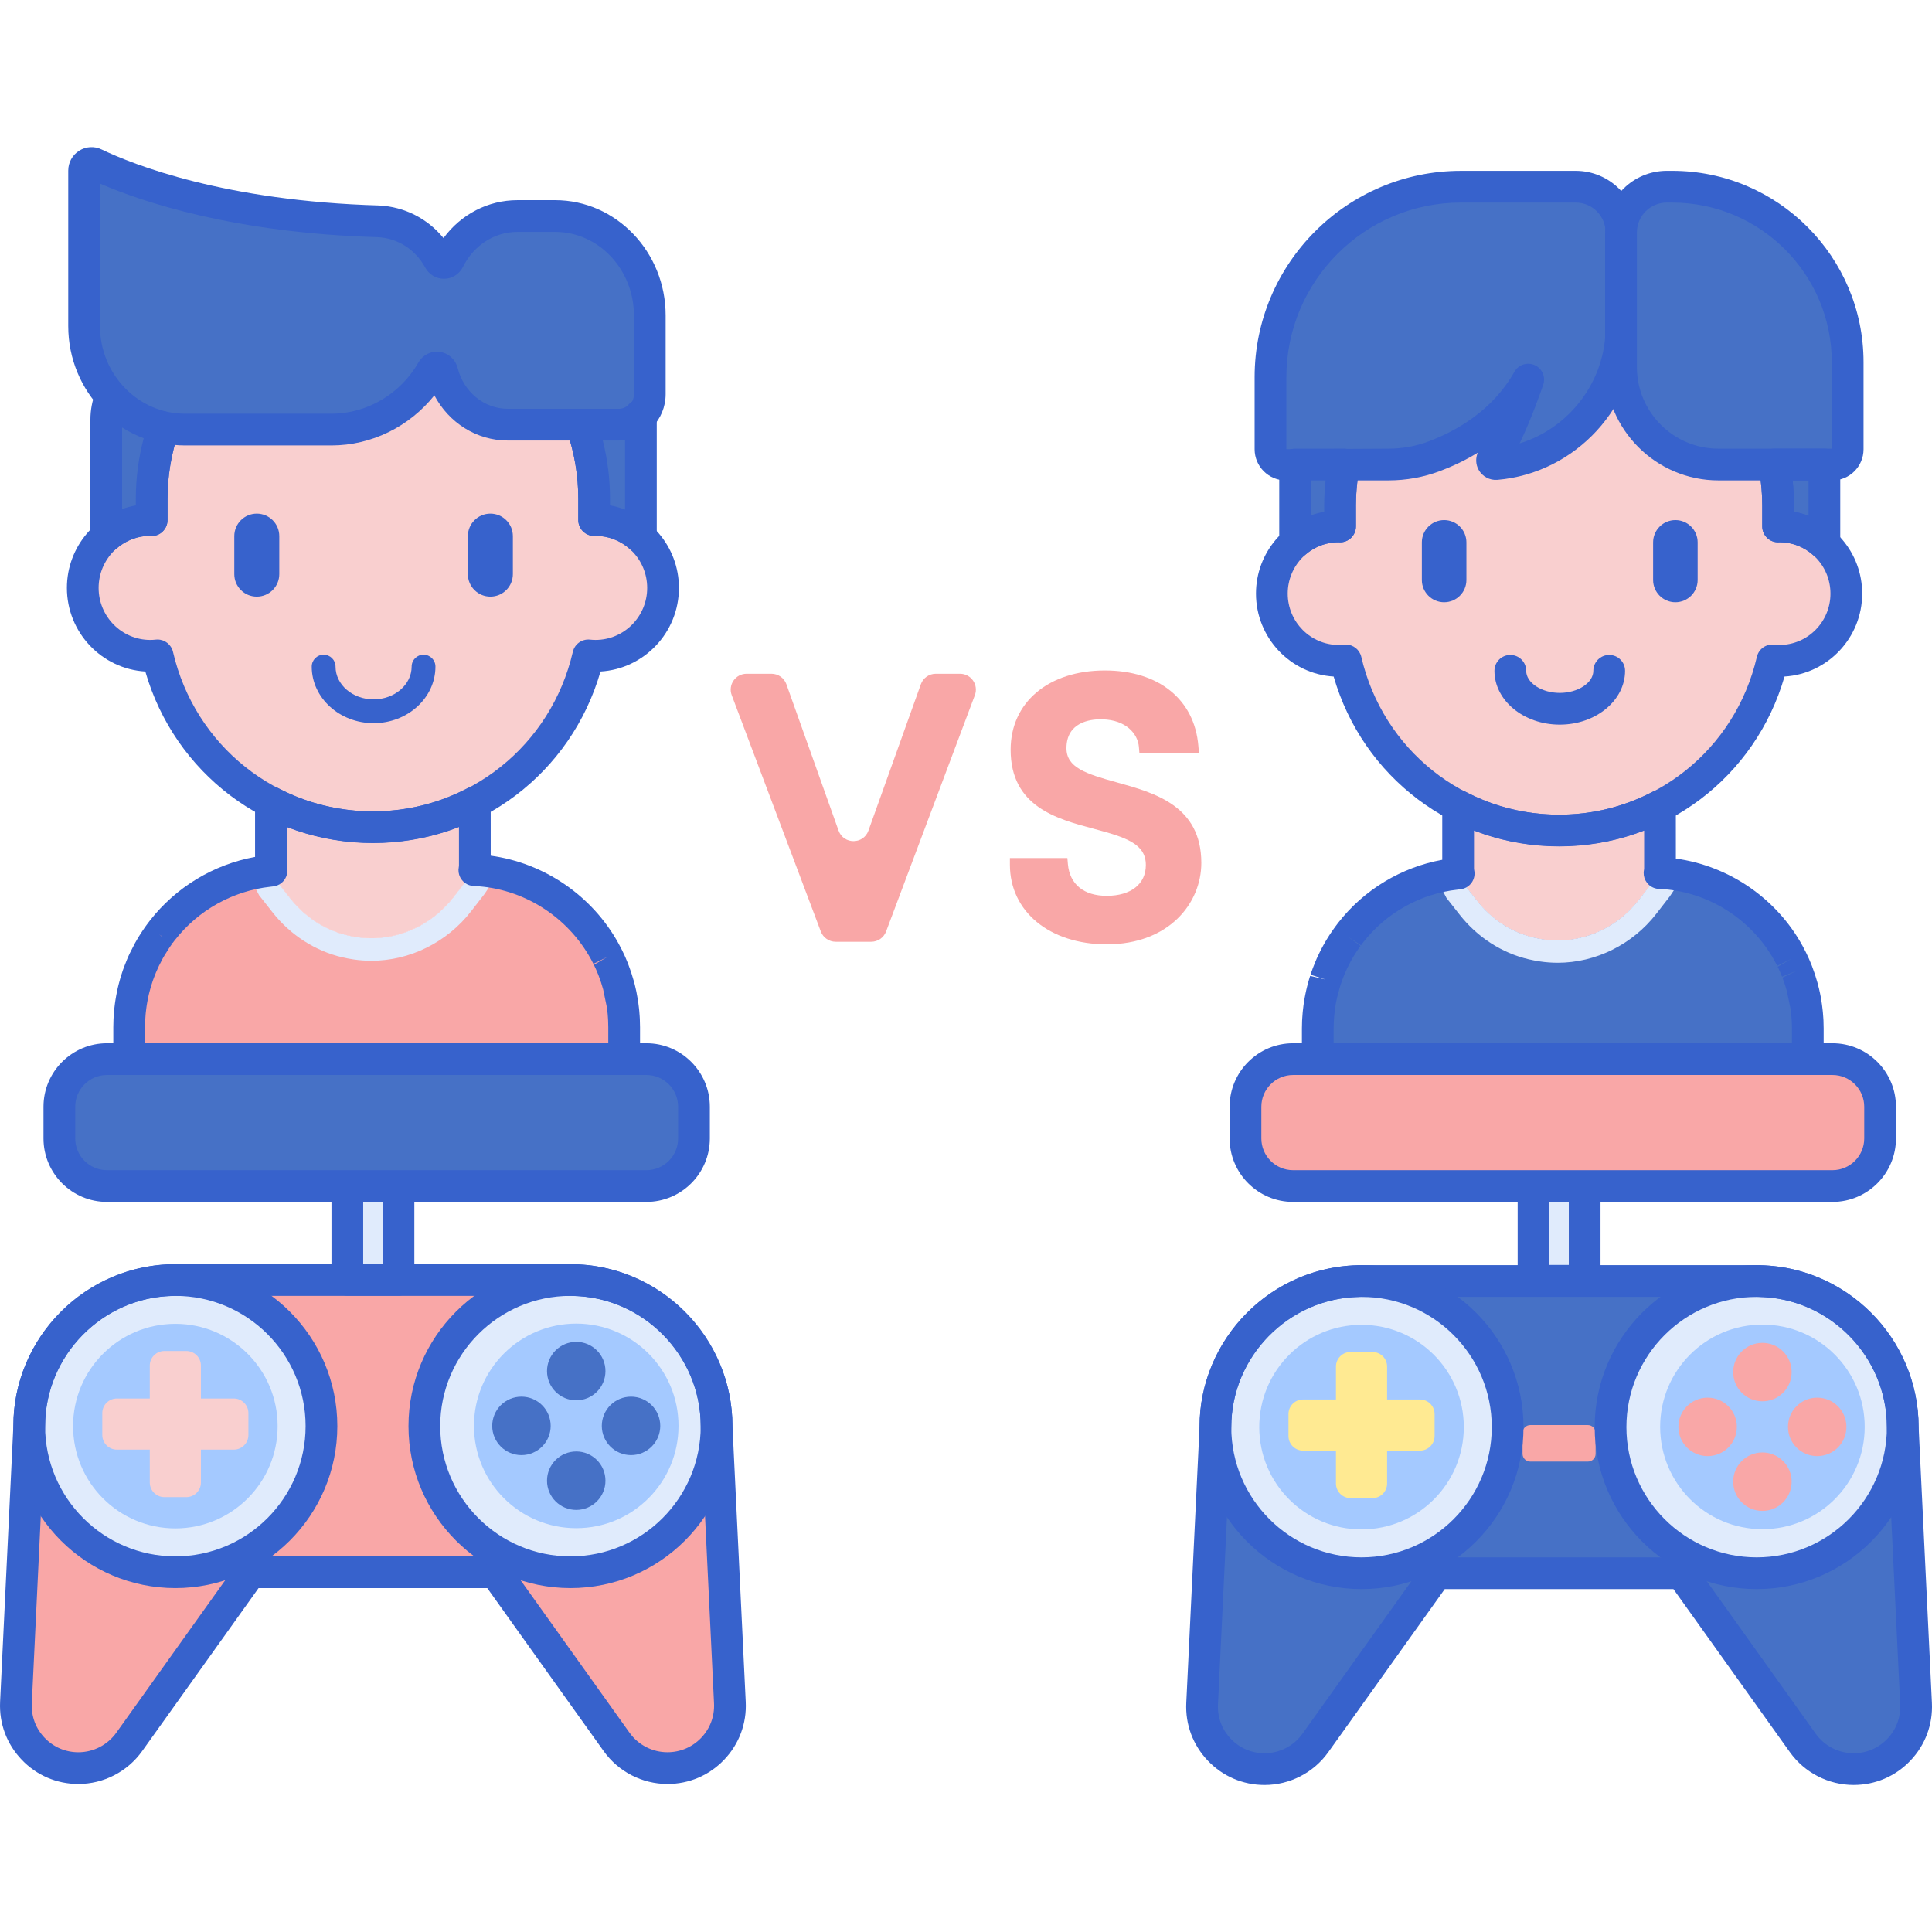 <svg height="487pt" viewBox="0 -37 487.095 487" width="487pt" xmlns="http://www.w3.org/2000/svg"><path d="m447.309 80.074c.633 3.359.992 6.809.992 10.355v5.25c.117-.004.23-.02.348-.02 4.363 0 8.328 1.684 11.32 4.422v-20.008zm0 0" fill="#4671c6"/><path d="m389.062 199.77c-.816-.121-1.602-.273-2.359-.453-5.652-1.324-10.645-4.637-14.246-9.215l-3.617-4.598c-.535-.68-.891-1.48-1.07-2.32-11.051.98-20.773 6.598-27.242 14.906h-.004c-.027.031-.047.062-.074.094-.211.273-.414.555-.621.832-.125.172-.254.344-.375.52-.195.273-.383.551-.57.828-.125.191-.25.379-.371.566-.18.273-.352.555-.523.832-.121.199-.242.402-.359.605-.164.277-.324.559-.484.84-.117.211-.23.426-.344.645-.148.277-.297.559-.438.844-.117.227-.223.461-.332.688-.133.281-.266.555-.391.84-.125.273-.238.551-.352.832-.188.441-.367.891-.535 1.34-.117.309-.234.617-.344.93-.086.246-.16.496-.242.746-.098.301-.195.602-.289.906-.074.25-.145.504-.215.758-.082.305-.168.613-.246.926-.062.254-.121.508-.18.766-.074.316-.145.637-.207.953-.051.254-.102.512-.145.766-.062.328-.117.66-.168.996-.039.246-.078.492-.113.742-.047.355-.09.707-.125 1.062-.027.238-.055.473-.074.707-.035.395-.062.793-.086 1.191-.012.199-.031.398-.039.602-.027.598-.043 1.203-.043 1.812v7.848h123.547v-7.848c0-.617-.016-1.234-.047-1.844-.008-.207-.023-.414-.039-.621-.023-.398-.051-.797-.086-1.195-.023-.25-.055-.496-.078-.742-.043-.352-.082-.699-.133-1.047-.035-.27-.074-.531-.117-.797-.051-.32-.109-.641-.164-.961-.055-.277-.105-.555-.16-.832-.062-.293-.129-.582-.199-.871-.066-.293-.133-.59-.207-.883-.059-.238-.129-.473-.191-.707-.355-1.277-.77-2.531-1.242-3.754-.043-.102-.078-.211-.121-.312-.16-.402-.332-.801-.504-1.199-.051-.113-.098-.227-.148-.336-.18-.406-.367-.805-.562-1.203-.047-.09-.09-.18-.133-.266-.211-.422-.426-.84-.652-1.25-.02-.035-.039-.07-.059-.109-6.398-11.648-18.504-19.68-32.531-20.254l-5.281 6.812c-5.711 7.352-14.891 11.262-24.066 9.883zm0 0" fill="#4671c6"/><path d="m418.406 183.062-5.277 6.812c-5.707 7.363-14.887 11.273-24.066 9.895-.812-.121-1.598-.273-2.355-.453-5.652-1.324-10.645-4.637-14.246-9.215l-3.617-4.598c-.535-.68-.891-1.48-1.07-2.32-1.98.176-3.914.508-5.797.969l2.695 5.176 3.352 4.262c4.445 5.652 10.621 9.637 17.395 11.223.93.219 1.875.398 2.809.539 1.484.223 2.996.336 4.5.336 9.57 0 18.863-4.617 24.859-12.352l3.406-4.395 3.418-5.141zm0 0" fill="#e0ebfc"/><path d="m367.773 183.184c.082.391.207.766.363 1.129.023.047.039.098.066.145.07.148.145.293.227.434.082.137.172.27.266.398.051.07.094.148.148.215l3.617 4.598c3.598 4.578 8.594 7.895 14.246 9.215.758.18 1.543.332 2.355.453 9.18 1.379 18.359-2.531 24.066-9.895l5.27-6.797c.07-.367.117-.734.117-1.113v-15.863c-7.613 3.984-16.262 6.246-25.438 6.246-9.184 0-17.84-2.266-25.453-6.254v15.906c0 .402.055.797.137 1.188.004-.004.004-.004.012-.004zm0 0" fill="#f9cfcf"/><path d="m448.648 95.66c-.117 0-.234.016-.352.016v-5.25c0-30.68-24.723-55.555-55.223-55.555-30.496 0-55.219 24.875-55.219 55.555v5.25c-.121 0-.234-.016-.352-.016-9.305 0-16.848 7.586-16.848 16.945s7.543 16.949 16.848 16.949c.613 0 1.215-.035 1.809-.102 5.695 24.578 27.598 42.895 53.762 42.895 26.168 0 48.066-18.316 53.766-42.895.594.066 1.195.102 1.809.102 9.305 0 16.848-7.59 16.848-16.949s-7.543-16.945-16.848-16.945zm0 0" fill="#f9cfcf"/><g fill="#3762cc"><path d="m364.094 114.789c-3.102 0-5.617-2.512-5.617-5.613v-9.484c0-3.102 2.516-5.617 5.617-5.617s5.617 2.516 5.617 5.617v9.484c0 3.102-2.516 5.613-5.617 5.613zm0 0"/><path d="m422.398 114.789c-3.102 0-5.617-2.512-5.617-5.613v-9.484c0-3.102 2.516-5.617 5.617-5.617 3.102 0 5.613 2.516 5.613 5.617v9.484c0 3.102-2.516 5.613-5.613 5.613zm0 0"/><path d="m393.246 145.648c-9.082 0-16.465-6.086-16.465-13.57 0-2.211 1.789-4 4-4 2.207 0 4 1.789 4 4 0 3.016 3.875 5.57 8.465 5.57s8.465-2.551 8.465-5.57c0-2.211 1.793-4 4-4 2.207 0 4 1.789 4 4 0 7.48-7.387 13.57-16.465 13.57zm0 0"/><path d="m393.078 176.348c-26.582 0-49.508-17.453-56.84-42.828-10.906-.664-19.578-9.789-19.578-20.914 0-10.297 7.434-18.887 17.199-20.625v-1.555c0-32.836 26.562-59.555 59.219-59.555s59.223 26.719 59.223 59.555v1.555c9.762 1.738 17.195 10.328 17.195 20.625 0 11.125-8.672 20.25-19.582 20.914-7.328 25.375-30.254 42.828-56.836 42.828zm-53.762-50.891c1.84 0 3.469 1.27 3.895 3.098 5.434 23.43 25.938 39.793 49.867 39.793s44.434-16.363 49.867-39.793c.457-1.973 2.293-3.289 4.32-3.074.457.047.918.078 1.383.078 7.086 0 12.848-5.809 12.848-12.953 0-7.117-5.723-12.914-12.781-12.949-.152.008-.344.016-.414.02-1.051 0-2.059-.414-2.805-1.148-.766-.754-1.195-1.781-1.195-2.852v-5.25c0-28.426-22.98-51.555-51.223-51.555-28.246 0-51.219 23.125-51.219 51.555v5.25c0 1.07-.434 2.098-1.199 2.852-.762.75-1.828 1.188-2.871 1.148-.074 0-.309-.012-.383-.02-6.984 0-12.746 5.809-12.746 12.949s5.762 12.953 12.848 12.953c.465 0 .93-.031 1.379-.078.145-.02.285-.023.43-.023zm0 0"/><path d="m455.789 234.102h-123.551c-2.207 0-4-1.789-4-4v-7.848c0-.668.02-1.332.047-1.992l.043-.652c.027-.445.055-.891.098-1.336l.059-.578c.062-.582.109-.973.16-1.363.035-.258.078-.539.125-.82.051-.344.117-.707.18-1.074.055-.309.113-.594.172-.879.066-.328.137-.676.219-1.027l.199-.832c.09-.359.18-.691.273-1.027l.242-.859c.078-.262.168-.543.262-.828l3.902.926-3.809-1.219.227-.688c.094-.266.195-.543.297-.816l.074-.199c.191-.504.387-.996.59-1.484l.109-.254c.09-.223.184-.445.281-.668.102-.223.211-.449.316-.672l.48-1c.152-.309.301-.598.457-.887l.414-.773c.164-.297.344-.605.527-.918l.398-.668c.176-.293.375-.602.57-.906l.426-.648c.184-.273.395-.582.613-.887l.375-.523s.129-.172.129-.172c.195-.266.387-.531.594-.793.016-.027.109-.145.129-.168 6.461-8.293 15.898-13.973 26.207-15.844v-13.633c0-1.398.73-2.695 1.93-3.422 1.195-.723 2.684-.77 3.926-.121 7.34 3.852 15.281 5.801 23.598 5.801 8.312 0 16.246-1.949 23.582-5.789 1.238-.652 2.73-.605 3.926.121 1.199.723 1.93 2.02 1.93 3.422l.004 13.316c13.352 1.82 25.348 9.988 31.93 21.977.312.578.555 1.039.785 1.504.008.012.145.285.148.293.211.438.418.875.617 1.316l.129.289c.227.523.418.965.594 1.418.008.02.078.207.086.223.562 1.445 1.023 2.836 1.41 4.246l.41 1.59c.113.492.184.809.25 1.129l.148.75c.094.516.152.859.207 1.207l.133.887c.055.402.102.781.141 1.16l.086.809c.043.449.074.895.102 1.34l.043.668v.008c.027.668.047 1.344.047 2.02v7.852c.004 2.211-1.789 4-3.996 4zm-119.551-8h115.551v-3.848c0-.559-.016-1.105-.043-1.656l-.039-.543c-.02-.387-.043-.738-.078-1.094l-.07-.668c-.035-.32-.074-.641-.117-.957l-.941-4.527c-.312-1.141-.691-2.277-1.113-3.367l3.613-1.75-3.711 1.492c-.152-.391-.305-.746-.461-1.098-.004-.008-.125-.297-.129-.305-.164-.363-.336-.727-.512-1.086l3.461-2.016-3.582 1.777c-.188-.375-.379-.746-.578-1.113-5.91-10.758-17.004-17.707-29.043-18.273-.586.004-1.105-.098-1.629-.328-1.73-.746-2.707-2.594-2.344-4.445.023-.109.043-.219.043-.332v-9.656c-13.617 5.309-29.277 5.309-42.891-.004v9.695c0 .031.004.133.051.355.23 1.094-.008 2.238-.66 3.152-.648.91-1.652 1.508-2.77 1.645l-.723.09c-9.371 1.008-18.039 5.855-23.844 13.305-.016.023-.035.047-.051.066l-.492.656-3.348-2.199 3.223 2.367-.289.398c-.176.25-.344.496-.508.742l-.348.527c-.152.234-.309.48-.461.73l-.336.562c-.145.25-.285.496-.426.746l-.91 1.766c-.004.004-.09.188-.09.191l-.672 1.504c-.164.391-.324.793-.477 1.199l-.469 1.328c0 .008-.105.324-.109.328l-.781 2.859c-.062.277-.129.562-.184.852l-.137.695c-.047.273-.098.57-.145.875l-.102.668c-.043.34-.078.656-.113.973l-.066.598c-.035.395-.059.746-.078 1.098l-.035.559c-.027.527-.043 1.07-.043 1.617v3.848zm0 0"/></g><path d="m397.277 10.023h-28.938c-26.52 0-48.02 21.5-48.02 48.02v18.168c0 2.133 1.73 3.863 3.863 3.863h25.84c3.988 0 7.941-.707 11.672-2.121 6.965-2.633 17.352-8.211 23.598-19.289 0 0-5.043 14.812-8.91 19.793-.5.645.004 1.559.816 1.488 17.703-1.504 31.605-16.352 31.605-34.445v-23.949c-.004-6.367-5.164-11.527-11.527-11.527zm0 0" fill="#4671c6"/><path d="m350.023 84.074h-25.844c-4.336 0-7.863-3.527-7.863-7.863v-18.164c0-28.684 23.336-52.02 52.02-52.02h28.941c8.559 0 15.523 6.965 15.523 15.523v23.949c0 19.871-15.492 36.754-35.27 38.434-1.941.168-3.816-.836-4.754-2.555-.73-1.34-.785-2.926-.199-4.289-3.316 2.023-6.586 3.516-9.469 4.609-4.172 1.574-8.574 2.375-13.086 2.375zm18.316-70.051c-24.273 0-44.02 19.75-44.02 44.02v18.168l25.703-.137c3.543 0 6.992-.629 10.254-1.863 6.758-2.555 15.98-7.668 21.531-17.512 1.016-1.797 3.234-2.531 5.121-1.684 1.883.844 2.816 2.984 2.152 4.938-.387 1.133-2.98 8.648-5.953 14.793 12.551-3.855 21.676-15.672 21.676-29.246v-23.949c0-4.148-3.379-7.523-7.523-7.523h-28.941zm0 0" fill="#3762cc"/><path d="m211.418 172.359-13.145-36.883c-.566-1.594-2.074-2.656-3.77-2.656h-6.277c-2.797 0-4.73 2.793-3.742 5.41l22.457 59.566c.586 1.559 2.074 2.594 3.738 2.594h8.984c1.664 0 3.156-1.035 3.742-2.598l22.375-59.566c.98-2.617-.953-5.406-3.746-5.406h-6.105c-1.688 0-3.195 1.059-3.766 2.652l-13.211 36.895c-1.27 3.539-6.273 3.535-7.535-.008zm0 0" fill="#f9a7a7"/><path d="m281.605 160.215c-7.895-2.18-12.73-3.766-12.73-8.625 0-6.578 6.012-7.289 8.598-7.289l.488.008c5.945.168 8.895 3.617 9.18 6.961l.129 1.539h15.016l-.156-1.82c-.984-11.719-10.016-19-23.57-19-14.211 0-23.758 8.027-23.758 19.973 0 14.359 11.621 17.457 20.965 19.945 8.137 2.172 13.125 3.773 13.125 9.156 0 4.777-3.781 7.746-9.867 7.746-5.773 0-9.336-2.91-9.785-7.984l-.133-1.535h-14.488v1.684c0 11.812 10.035 20.062 24.406 20.062 15.66 0 23.855-10.324 23.855-20.527-.004-14.414-11.797-17.672-21.273-20.293zm0 0" fill="#f9a7a7"/><path d="m89.961 199.211c-.82-.121-1.617-.277-2.383-.457-5.707-1.336-10.75-4.684-14.387-9.309l-3.652-4.645c-.543-.691-.902-1.492-1.082-2.344-11.164.988-20.984 6.664-27.52 15.055h-.008c-.023.031-.047.062-.07.094-.215.277-.418.559-.625.84-.129.172-.258.348-.379.523-.199.277-.387.555-.574.84-.129.188-.254.375-.379.566-.18.281-.355.559-.527.844-.125.203-.246.406-.367.609-.164.281-.328.562-.484.848-.121.219-.234.434-.348.652-.148.281-.301.566-.445.852-.113.23-.223.465-.332.695-.137.281-.27.562-.398.848-.121.277-.238.559-.355.84-.188.445-.367.898-.535 1.355-.121.312-.238.621-.348.934-.086.25-.164.504-.246.754-.098.305-.199.609-.289.918-.078.254-.145.508-.219.766-.086.309-.168.621-.246.934-.062.258-.125.516-.184.777-.074.32-.145.641-.207.961-.055.258-.105.516-.148.773-.062.332-.117.668-.168 1.004-.043.25-.078.504-.113.754-.047.355-.09.715-.129 1.074-.023.238-.055.473-.074.711-.035.398-.062.801-.086 1.203-.012.203-.031.402-.039.605-.027.605-.043 1.219-.043 1.832v7.93h124.797v-7.93c0-.625-.02-1.246-.047-1.863-.012-.211-.027-.418-.039-.629-.027-.402-.055-.809-.09-1.211-.027-.25-.055-.496-.082-.746-.039-.355-.082-.707-.129-1.059-.039-.27-.078-.539-.121-.805-.051-.324-.109-.648-.168-.973-.051-.277-.105-.559-.16-.84-.062-.293-.133-.586-.199-.879-.07-.301-.137-.598-.211-.891-.062-.242-.133-.477-.199-.715-.355-1.293-.773-2.559-1.254-3.793-.039-.105-.078-.211-.117-.312-.164-.41-.336-.812-.512-1.215-.051-.113-.098-.227-.148-.34-.184-.406-.375-.812-.574-1.215-.043-.09-.086-.18-.129-.266-.215-.426-.434-.848-.66-1.262-.02-.039-.043-.074-.062-.113-6.461-11.766-18.691-19.879-32.859-20.461l-5.336 6.883c-5.766 7.441-15.035 11.391-24.309 9.996zm0 0" fill="#f9a7a7"/><path d="m119.605 182.336-5.336 6.883c-5.766 7.438-15.035 11.383-24.309 9.992-.82-.121-1.617-.277-2.383-.457-5.707-1.336-10.75-4.684-14.387-9.309l-3.652-4.645c-.543-.691-.902-1.492-1.082-2.344-2 .176-3.953.508-5.855.977l2.723 5.23 3.387 4.301c4.488 5.711 10.73 9.734 17.57 11.34.938.219 1.891.402 2.836.543 1.5.223 3.027.336 4.543.336 9.668 0 19.059-4.664 25.117-12.477l3.438-4.438 3.453-5.195zm0 0" fill="#e0ebfc"/><path d="m68.457 182.461c.082.391.207.773.367 1.141.023.047.043.094.066.145.07.148.148.293.23.438.082.137.172.27.266.402.051.074.098.148.152.219l3.652 4.641c3.637 4.625 8.68 7.973 14.387 9.312.766.18 1.562.332 2.383.457 9.27 1.391 18.543-2.559 24.309-9.992l5.324-6.871c.074-.367.121-.742.121-1.121v-16.027c-7.691 4.027-16.426 6.309-25.699 6.309s-18.016-2.285-25.711-6.316v16.066c0 .406.059.809.145 1.199zm0 0" fill="#f9cfcf"/><path d="m150.148 94.051c-.117 0-.234.016-.352.02v-5.305c0-30.992-24.973-56.113-55.781-56.113-30.805 0-55.777 25.121-55.777 56.113v5.305c-.117-.004-.234-.02-.352-.02-9.398 0-17.02 7.664-17.02 17.121 0 9.453 7.621 17.117 17.02 17.117.617 0 1.227-.035 1.824-.102 5.758 24.828 27.875 43.324 54.305 43.324 26.434 0 48.551-18.496 54.309-43.324.598.066 1.207.102 1.824.102 9.398 0 17.02-7.664 17.02-17.117 0-9.457-7.617-17.121-17.02-17.121zm0 0" fill="#f9cfcf"/><path d="m64.742 113.375c-3.133 0-5.672-2.539-5.672-5.672v-9.582c0-3.129 2.539-5.672 5.672-5.672 3.133 0 5.672 2.543 5.672 5.672v9.582c0 3.133-2.539 5.672-5.672 5.672zm0 0" fill="#3762cc"/><path d="m123.633 113.375c-3.133 0-5.672-2.539-5.672-5.672v-9.582c0-3.129 2.539-5.672 5.672-5.672 3.133 0 5.672 2.543 5.672 5.672v9.582c0 3.133-2.539 5.672-5.672 5.672zm0 0" fill="#3762cc"/><path d="m94.188 145.277c-8.602 0-15.594-6.398-15.594-14.262 0-1.656 1.344-3 3-3s3 1.344 3 3c0 4.559 4.301 8.262 9.594 8.262 5.289 0 9.594-3.703 9.594-8.262 0-1.656 1.344-3 3-3s3 1.344 3 3c0 7.867-6.996 14.262-15.594 14.262zm0 0" fill="#3762cc"/><path d="m94.016 175.512c-26.844 0-49.988-17.625-57.379-43.258-11.012-.652-19.77-9.859-19.77-21.086 0-10.395 7.516-19.059 17.371-20.801v-1.602c0-33.148 26.816-60.117 59.781-60.117 32.965 0 59.781 26.969 59.781 60.117v1.602c9.855 1.738 17.371 10.406 17.371 20.801 0 11.227-8.758 20.434-19.77 21.086-7.395 25.633-30.539 43.258-57.387 43.258zm-54.301-51.324c1.84 0 3.469 1.27 3.895 3.098 5.488 23.688 26.219 40.227 50.406 40.227 24.191 0 44.922-16.539 50.41-40.227.461-1.973 2.305-3.285 4.324-3.074.461.051.926.078 1.398.078 7.18 0 13.02-5.883 13.02-13.117 0-7.215-5.805-13.086-12.953-13.121-.16.008-.352.02-.418.02-1.051 0-2.059-.414-2.805-1.148-.766-.754-1.195-1.781-1.195-2.852v-5.305c0-28.738-23.23-52.113-51.781-52.113s-51.781 23.375-51.781 52.113v5.305c0 1.07-.43 2.098-1.195 2.852-.762.75-1.801 1.191-2.875 1.148-.07 0-.305-.012-.379-.02-7.082 0-12.922 5.887-12.922 13.121 0 7.238 5.84 13.121 13.02 13.121.473 0 .938-.031 1.398-.082.148-.016.293-.023.434-.023zm0 0" fill="#3762cc"/><path d="m157.359 233.852h-124.793c-2.207 0-4-1.793-4-4v-7.93c0-.676.016-1.344.047-2.008l.039-.66c.031-.461.059-.895.098-1.324l.082-.785c.043-.406.09-.801.145-1.191.035-.262.078-.543.121-.828.059-.379.121-.754.191-1.125.047-.266.105-.555.164-.84.062-.332.141-.684.219-1.039.004-.008.051-.203.051-.211l.156-.652c.086-.344.18-.688.273-1.027l.238-.852c.098-.324.203-.652.312-.977l.082-.254c.062-.207.129-.414.203-.621.098-.281.211-.586.328-.883.234-.633.434-1.129.641-1.621l.082-.207c.102-.242.203-.488.312-.73.125-.277.258-.555.391-.836l1.281-2.504c.176-.32.355-.633.539-.941l.395-.66c.195-.32.383-.625.582-.926l.418-.633c.199-.305.414-.613.629-.918l.328-.453c0-.004.168-.234.172-.234.203-.281.406-.555.621-.828.023-.031.047-.062.074-.094 6.566-8.434 16.113-14.176 26.523-16.059v-13.805c0-1.398.734-2.695 1.93-3.422 1.199-.723 2.688-.77 3.93-.117 7.422 3.887 15.449 5.859 23.855 5.859 8.402 0 16.422-1.969 23.84-5.852 1.238-.648 2.727-.605 3.926.121 1.199.723 1.93 2.023 1.93 3.422l.004 13.484c13.484 1.828 25.602 10.074 32.254 22.184.316.582.555 1.043.789 1.508.008.012.086.168.094.18.273.559.48 1.004.688 1.457l.172.395c.184.422.375.871.555 1.324.012.023.078.207.09.23.566 1.465 1.031 2.871 1.422 4.293.105.371.164.582.219.797.066.262.133.547.199.836.105.441.176.762.246 1.086l.363 2c.047.297.094.598.133.895.051.387.102.777.145 1.172l.086.809c.043.449.07.891.102 1.336l.039.688c.031.68.051 1.363.051 2.051v7.93c-.004 2.203-1.793 3.992-4.004 3.992zm-120.793-8h116.793v-3.93c0-.562-.016-1.117-.043-1.672v-.004l-.035-.59c-.023-.336-.047-.703-.078-1.066l-.055-.492c-.055-.504-.094-.82-.137-1.133l-.945-4.57c-.324-1.18-.703-2.324-1.129-3.426-.008-.016-.07-.188-.078-.207-.176-.445-.332-.809-.488-1.164l-.133-.309c-.164-.363-.336-.727-.512-1.086l3.461-2.031-3.578 1.789c-.191-.383-.391-.762-.598-1.137-5.973-10.883-17.199-17.914-29.379-18.48-.59-.023-1.215-.129-1.789-.406-1.633-.797-2.531-2.594-2.172-4.375.023-.113.043-.219.043-.332v-9.82c-13.777 5.391-29.633 5.387-43.41-.004v9.855c0 .023.004.121.055.352.234 1.098 0 2.246-.652 3.16-.652.914-1.656 1.516-2.773 1.652l-.73.09c-9.477 1.02-18.242 5.922-24.113 13.457-.031.039-.059.074-.094.113-.203.27-.336.449-.465.625l-.109-.066c-.074.059-.148.117-.227.168l.172.125-.25.344c-.172.246-.344.496-.512.746l-1.141 1.82c-.16.27-.305.52-.445.773l-.926 1.793c-.004.012-.086.184-.09.195l-.672 1.5c-.168.402-.328.812-.484 1.223-.137.371-.227.602-.309.836l-.223.688c-.094.293-.18.551-.262.816l-.145.52c-.125.449-.199.727-.27 1.004l-.129.523c0 .004-.043.195-.043.195-.055.258-.121.543-.18.836l-.133.703c-.059.316-.109.613-.156.91l-.094.656c-.047.34-.086.664-.121.984l-.066.637c-.031.359-.055.723-.078 1.09l-.035.555c-.027.535-.043 1.082-.043 1.637v3.93zm3.574-27.277.789.582v-.082zm0 0" fill="#3762cc"/><path d="m139.621 17.418h-9.512c-7.527 0-14.047 4.48-17.301 11.039-.508 1.027-1.883 1.051-2.426.043-3.016-5.562-8.672-9.406-15.238-9.746-40.105-1.148-64.016-10.887-71.621-14.523-1.238-.594-2.656.344-2.656 1.746v39.184c0 14.418 11.391 26.102 25.445 26.102h36.91c10.844 0 20.309-6.012 25.43-14.957.633-1.105 2.207-.809 2.52.434 1.941 7.645 8.578 13.277 16.469 13.277h28.527c4.039 0 7.316-3.438 7.316-7.68v-19.867c0-13.836-10.684-25.051-23.863-25.051zm0 0" fill="#4671c6"/><path d="m83.559 75.262h-36.91c-16.234 0-29.445-13.504-29.445-30.102v-39.184c0-2.055 1.035-3.938 2.762-5.027 1.703-1.074 3.809-1.195 5.621-.328 8.109 3.879 31.152 13.023 70.012 14.137 6.441.332 12.238 3.328 16.219 8.219 4.398-5.984 11.227-9.559 18.629-9.559h9.512c15.363 0 27.863 13.031 27.863 29.055v19.863c0 6.441-5.074 11.684-11.316 11.684h-28.523c-7.816 0-14.844-4.492-18.469-11.387-6.305 7.891-15.852 12.629-25.953 12.629zm-58.355-66.027v35.926c0 12.184 9.621 22.098 21.445 22.098h36.91c8.977 0 17.391-4.957 21.957-12.941 1.094-1.906 3.203-2.938 5.344-2.648 2.199.305 3.977 1.91 4.531 4.094 1.531 6.035 6.707 10.254 12.59 10.254h28.523c1.828 0 3.316-1.652 3.316-3.68v-19.867c0-11.609-8.91-21.055-19.863-21.055h-9.512c-5.766 0-11.02 3.379-13.715 8.816-.902 1.82-2.707 2.973-4.711 3.008-.035 0-.062 0-.098 0-1.965 0-3.77-1.082-4.719-2.836-2.457-4.535-6.918-7.398-11.926-7.656-36.238-1.035-59.523-8.949-70.074-13.512zm82.43 48.488c0 .004 0 .004.004.008-.004 0-.004-.004-.004-.008zm0 0" fill="#3762cc"/><path d="m180.664 322.504c0-20.062-16.039-36.371-35.996-36.816v-.023h-101.301v.023c-19.957.449-35.996 16.754-35.996 36.816l-3.352 69.719c-.434 8.98 6.734 16.504 15.73 16.504h.004c5.086 0 9.863-2.457 12.816-6.598l30.559-42.789h61.777l30.559 42.789c2.953 4.141 7.73 6.598 12.816 6.598h.004c8.996 0 16.164-7.523 15.73-16.504zm0 0" fill="#f9a7a7"/><path d="m81.047 322.504c0 20.344-16.492 36.836-36.836 36.836-20.348 0-36.84-16.492-36.84-36.836 0-20.348 16.492-36.84 36.84-36.84 20.344 0 36.836 16.492 36.836 36.84zm0 0" fill="#e0ebfc"/><path d="m180.664 322.504c0 20.344-16.492 36.836-36.836 36.836s-36.84-16.492-36.84-36.836c0-20.348 16.496-36.84 36.84-36.84s36.836 16.492 36.836 36.84zm0 0" fill="#e0ebfc"/><path d="m101.27 331.195h-14.504c-1.078 0-1.957-.875-1.957-1.957v-5.293c0-1.082.879-1.957 1.957-1.957h14.504c1.082 0 1.957.875 1.957 1.957v5.293c0 1.082-.879 1.957-1.957 1.957zm0 0" fill="#f9a7a7"/><path d="m69.996 322.504c0 14.238-11.547 25.785-25.785 25.785-14.242 0-25.789-11.547-25.789-25.785 0-14.242 11.547-25.789 25.789-25.789 14.238 0 25.785 11.547 25.785 25.789zm0 0" fill="#a4c9ff"/><path d="m58.945 315.539h-8.289v-8.289c0-2.035-1.652-3.684-3.684-3.684h-5.527c-2.035 0-3.684 1.648-3.684 3.684v8.289h-8.289c-2.031 0-3.684 1.648-3.684 3.684v5.527c0 2.031 1.652 3.684 3.684 3.684h8.289v8.289c0 2.031 1.648 3.684 3.684 3.684h5.527c2.031 0 3.684-1.652 3.684-3.684v-8.289h8.289c2.031 0 3.684-1.652 3.684-3.684v-5.527c0-2.035-1.652-3.684-3.684-3.684zm0 0" fill="#f9cfcf"/><path d="m171.066 322.445c0 14.242-11.543 25.789-25.785 25.789s-25.785-11.547-25.785-25.789c0-14.238 11.543-25.785 25.785-25.785s25.785 11.547 25.785 25.785zm0 0" fill="#a4c9ff"/><path d="m152.648 308.633c0 4.07-3.297 7.367-7.367 7.367s-7.367-3.297-7.367-7.367c0-4.07 3.297-7.367 7.367-7.367s7.367 3.297 7.367 7.367zm0 0" fill="#4671c6"/><path d="m152.648 336.262c0 4.066-3.297 7.367-7.367 7.367s-7.367-3.301-7.367-7.367c0-4.07 3.297-7.367 7.367-7.367s7.367 3.297 7.367 7.367zm0 0" fill="#4671c6"/><path d="m166.465 322.445c0 4.07-3.301 7.371-7.371 7.371-4.066 0-7.367-3.301-7.367-7.371 0-4.066 3.301-7.367 7.367-7.367 4.07 0 7.371 3.301 7.371 7.367zm0 0" fill="#4671c6"/><path d="m138.836 322.445c0 4.07-3.301 7.371-7.367 7.371-4.07 0-7.371-3.301-7.371-7.371 0-4.066 3.301-7.367 7.371-7.367 4.066 0 7.367 3.301 7.367 7.367zm0 0" fill="#4671c6"/><path d="m87.57 261.852h12.895v23.758h-12.895zm0 0" fill="#e0ebfc"/><path d="m168.285 412.727c-6.375 0-12.379-3.094-16.078-8.273l-29.359-41.113h-57.66l-29.359 41.113c-3.703 5.18-9.707 8.273-16.074 8.273-5.457 0-10.535-2.172-14.297-6.125-3.766-3.949-5.695-9.125-5.434-14.574l3.352-69.715c-.004-21.676 17.66-39.887 39.465-40.613.172-.02.348-.031.527-.031h101.301c.18 0 .359.012.531.035 21.77.727 39.414 18.883 39.465 40.703l3.348 69.625c.262 5.453-1.668 10.629-5.434 14.574-3.762 3.949-8.836 6.121-14.293 6.121zm-105.156-57.387h61.777c1.293 0 2.504.625 3.258 1.676l30.555 42.793c2.199 3.082 5.773 4.918 9.559 4.918 3.254 0 6.273-1.293 8.512-3.641 2.242-2.352 3.387-5.43 3.23-8.672l-3.352-69.719c-.004-.062-.004-.125-.004-.191 0-17.695-14.395-32.418-32.086-32.816-.109 0-.219-.008-.328-.02h-100.469c-.109.012-.215.02-.324.02-17.695.398-32.086 15.121-32.086 32.816l-3.355 69.914c-.156 3.242.988 6.32 3.23 8.668 2.238 2.348 5.258 3.645 8.504 3.645 3.793 0 7.367-1.84 9.566-4.922l30.555-42.789c.754-1.055 1.965-1.68 3.258-1.68zm121.535-32.836h.023zm0 0" fill="#3762cc"/><path d="m44.207 363.34c-22.516 0-40.836-18.32-40.836-40.836 0-22.52 18.32-40.836 40.836-40.836 22.52 0 40.84 18.32 40.84 40.836s-18.32 40.836-40.84 40.836zm0-73.672c-18.105 0-32.836 14.73-32.836 32.836 0 18.105 14.73 32.836 32.836 32.836 18.109 0 32.84-14.73 32.84-32.836 0-18.105-14.73-32.836-32.84-32.836zm0 0" fill="#3762cc"/><path d="m143.828 363.34c-22.52 0-40.84-18.32-40.84-40.836 0-22.52 18.32-40.836 40.84-40.836 22.516 0 40.836 18.32 40.836 40.836s-18.32 40.836-40.836 40.836zm0-73.672c-18.109 0-32.84 14.73-32.84 32.836 0 18.105 14.73 32.836 32.84 32.836s32.836-14.73 32.836-32.836c0-18.105-14.73-32.836-32.836-32.836zm0 0" fill="#3762cc"/><path d="m100.465 289.609h-12.895c-2.207 0-4-1.793-4-4v-23.758c0-2.207 1.793-4 4-4h12.895c2.207 0 4 1.793 4 4v23.758c0 2.207-1.793 4-4 4zm-8.895-8h4.895v-15.758h-4.895zm0 0" fill="#3762cc"/><path d="m479.723 322.754c0-20.062-16.039-36.367-35.996-36.816v-.02h-101.305v.02c-19.953.453-35.996 16.754-35.996 36.816l-3.348 69.719c-.434 8.984 6.734 16.504 15.73 16.504h.004c5.086 0 9.859-2.457 12.816-6.598l30.559-42.789h61.777l30.559 42.789c2.953 4.141 7.727 6.598 12.812 6.598h.008c8.992 0 16.16-7.52 15.73-16.504zm0 0" fill="#4671c6"/><path d="m380.105 322.754c0 20.348-16.492 36.84-36.84 36.84-20.344 0-36.836-16.492-36.836-36.84 0-20.344 16.492-36.836 36.836-36.836 20.348 0 36.84 16.492 36.84 36.836zm0 0" fill="#e0ebfc"/><path d="m479.723 322.754c0 20.348-16.492 36.84-36.836 36.84-20.348 0-36.84-16.492-36.84-36.84 0-20.344 16.492-36.836 36.84-36.836 20.344 0 36.836 16.492 36.836 36.836zm0 0" fill="#e0ebfc"/><path d="m400.328 331.445h-14.504c-1.082 0-1.957-.875-1.957-1.957v-5.293c0-1.082.875-1.957 1.957-1.957h14.504c1.082 0 1.957.875 1.957 1.957v5.293c.004 1.082-.875 1.957-1.957 1.957zm0 0" fill="#f9a7a7"/><path d="m369.055 322.754c0 14.242-11.547 25.785-25.789 25.785-14.238 0-25.785-11.543-25.785-25.785 0-14.242 11.547-25.785 25.785-25.785 14.242 0 25.789 11.543 25.789 25.785zm0 0" fill="#a4c9ff"/><path d="m358.004 315.789h-8.289v-8.289c0-2.035-1.648-3.684-3.684-3.684h-5.527c-2.031 0-3.684 1.648-3.684 3.684v8.289h-8.285c-2.035 0-3.688 1.648-3.688 3.684v5.527c0 2.031 1.652 3.684 3.688 3.684h8.285v8.289c0 2.031 1.652 3.684 3.684 3.684h5.527c2.035 0 3.684-1.652 3.684-3.684v-8.289h8.289c2.035 0 3.684-1.652 3.684-3.684v-5.527c0-2.035-1.648-3.684-3.684-3.684zm0 0" fill="#ffea92"/><path d="m470.129 322.695c0 14.242-11.547 25.789-25.789 25.789-14.238 0-25.785-11.547-25.785-25.789 0-14.238 11.547-25.785 25.785-25.785 14.242 0 25.789 11.547 25.789 25.785zm0 0" fill="#a4c9ff"/><path d="m451.711 308.883c0 4.07-3.301 7.367-7.371 7.367-4.066 0-7.367-3.297-7.367-7.367 0-4.07 3.301-7.367 7.367-7.367 4.07 0 7.371 3.297 7.371 7.367zm0 0" fill="#f9a7a7"/><path d="m451.711 336.512c0 4.066-3.301 7.367-7.371 7.367-4.066 0-7.367-3.301-7.367-7.367 0-4.07 3.301-7.367 7.367-7.367 4.07 0 7.371 3.297 7.371 7.367zm0 0" fill="#f9a7a7"/><path d="m465.523 322.695c0 4.07-3.297 7.371-7.367 7.371s-7.367-3.301-7.367-7.371c0-4.066 3.297-7.367 7.367-7.367s7.367 3.301 7.367 7.367zm0 0" fill="#f9a7a7"/><path d="m437.895 322.695c0 4.07-3.297 7.371-7.367 7.371-4.07 0-7.367-3.301-7.367-7.371 0-4.066 3.297-7.367 7.367-7.367 4.07 0 7.367 3.301 7.367 7.367zm0 0" fill="#f9a7a7"/><path d="m386.633 262.102h12.895v23.758h-12.895zm0 0" fill="#e0ebfc"/><path d="m467.344 412.977c-6.371 0-12.375-3.094-16.078-8.27l-29.359-41.113h-57.66l-29.359 41.113c-3.695 5.18-9.707 8.273-16.07 8.273-5.461 0-10.539-2.176-14.301-6.125-3.766-3.949-5.695-9.125-5.434-14.574l3.355-69.719c-.008-21.676 17.668-39.891 39.473-40.613.168-.02.34-.031.516-.031h101.305c.176 0 .348.012.52.031 21.773.723 39.422 18.883 39.473 40.707l3.348 69.625c.262 5.453-1.668 10.625-5.43 14.574-3.766 3.949-8.84 6.121-14.297 6.121zm-105.156-57.383h61.781c1.289 0 2.504.621 3.254 1.676l30.555 42.789c2.199 3.082 5.773 4.922 9.559 4.922 3.254 0 6.273-1.297 8.512-3.645 2.238-2.348 3.387-5.426 3.23-8.668l-3.352-69.719c-.004-.062-.004-.125-.004-.191 0-17.695-14.395-32.418-32.086-32.816-.105-.004-.211-.008-.316-.02h-100.492c-.102.008-.207.016-.312.02-17.691.398-32.086 15.121-32.086 32.816l-3.355 69.914c-.156 3.242.988 6.32 3.23 8.668 2.238 2.348 5.258 3.641 8.504 3.641 3.793 0 7.367-1.836 9.566-4.918l30.555-42.793c.754-1.055 1.969-1.676 3.258-1.676zm121.535-32.84h.02zm0 0" fill="#3762cc"/><path d="m343.266 363.594c-22.516 0-40.836-18.32-40.836-40.84 0-22.516 18.32-40.836 40.836-40.836 22.52 0 40.84 18.32 40.84 40.836 0 22.52-18.32 40.84-40.84 40.84zm0-73.676c-18.105 0-32.836 14.73-32.836 32.836 0 18.105 14.73 32.836 32.836 32.836 18.109 0 32.84-14.73 32.84-32.836 0-18.105-14.73-32.836-32.84-32.836zm0 0" fill="#3762cc"/><path d="m442.887 363.594c-22.516 0-40.836-18.32-40.836-40.84 0-22.516 18.32-40.836 40.836-40.836 22.52 0 40.836 18.32 40.836 40.836 0 22.52-18.316 40.84-40.836 40.84zm0-73.676c-18.105 0-32.836 14.73-32.836 32.836 0 18.105 14.73 32.836 32.836 32.836s32.836-14.73 32.836-32.836c0-18.105-14.73-32.836-32.836-32.836zm0 0" fill="#3762cc"/><path d="m399.523 289.859h-12.891c-2.211 0-4-1.793-4-4v-23.758c0-2.207 1.789-4 4-4h12.891c2.207 0 4 1.793 4 4v23.758c0 2.211-1.789 4-4 4zm-8.891-8h4.891v-15.758h-4.891zm0 0" fill="#3762cc"/><path d="m162.965 261.977h-136c-6.629 0-12-5.371-12-12v-8c0-6.629 5.371-12 12-12h136c6.625 0 12 5.371 12 12v8c0 6.629-5.375 12-12 12zm0 0" fill="#4671c6"/><path d="m462.012 261.977h-136c-6.625 0-12-5.371-12-12v-8c0-6.629 5.375-12 12-12h136c6.629 0 12 5.371 12 12v8c0 6.629-5.371 12-12 12zm0 0" fill="#f9a7a7"/><path d="m162.965 265.977h-136c-8.824 0-16-7.18-16-16v-8c0-8.82 7.176-16 16-16h136c8.82 0 16 7.18 16 16v8c0 8.824-7.18 16-16 16zm-136-32c-4.414 0-8 3.59-8 8v8c0 4.414 3.586 8 8 8h136c4.41 0 8-3.586 8-8v-8c0-4.41-3.59-8-8-8zm0 0" fill="#3762cc"/><path d="m462.012 265.977h-136c-8.82 0-16-7.18-16-16v-8c0-8.82 7.18-16 16-16h136c8.82 0 16 7.18 16 16v8c0 8.824-7.176 16-16 16zm-136-32c-4.414 0-8 3.59-8 8v8c0 4.414 3.586 8 8 8h136c4.41 0 8-3.586 8-8v-8c0-4.41-3.59-8-8-8zm0 0" fill="#3762cc"/><path d="m433.266 80.074h28.723c2.125 0 3.848-1.723 3.848-3.844v-21.973c0-24.43-19.805-44.234-44.234-44.234h-1.371c-6.371 0-11.539 5.168-11.539 11.543v33.93c0 13.574 11.004 24.578 24.574 24.578zm0 0" fill="#4671c6"/><path d="m459.965 104.078c-.98 0-1.949-.359-2.699-1.047-2.375-2.176-5.438-3.371-8.617-3.371l-.25.016c-1.07.035-2.121-.383-2.895-1.137-.77-.754-1.207-1.785-1.207-2.863v-5.25c0-3.125-.309-6.359-.922-9.613-.219-1.168.094-2.375.855-3.293.758-.914 1.887-1.445 3.078-1.445h12.656c2.207 0 4 1.793 4 4v20.004c0 1.586-.938 3.023-2.387 3.66-.52.23-1.07.34-1.613.34zm-7.664-12.094c1.25.223 2.48.562 3.664 1.012v-8.922h-4.02c.234 2.141.355 4.266.355 6.352zm0 0" fill="#3762cc"/><path d="m461.988 84.074h-28.723c-15.758 0-28.574-12.82-28.574-28.578v-33.93c0-8.57 6.969-15.543 15.539-15.543h1.375c26.598 0 48.23 21.641 48.23 48.234v21.969c0 4.328-3.52 7.848-7.848 7.848zm-41.758-70.051c-4.156 0-7.539 3.383-7.539 7.543v33.93c0 11.348 9.227 20.578 20.574 20.578h28.566v-21.812c0-22.188-18.047-40.234-40.23-40.234h-1.371zm0 0" fill="#3762cc"/><path d="m326.523 80.074v19.699c2.949-2.559 6.781-4.113 10.98-4.113.121 0 .234.016.352.016v-5.25c0-3.543.355-6.996.984-10.352zm0 0" fill="#4671c6"/><path d="m326.523 103.773c-.562 0-1.129-.117-1.66-.363-1.426-.648-2.34-2.07-2.34-3.637v-19.699c0-2.207 1.793-4 4-4h12.316c1.191 0 2.32.531 3.078 1.445.762.918 1.074 2.125.855 3.293-.609 3.238-.918 6.473-.918 9.613v5.25c0 1.078-.438 2.109-1.207 2.863-.773.754-1.816 1.176-2.895 1.137-.062 0-.285-.012-.352-.016-2.957 0-5.926 1.113-8.258 3.133-.742.645-1.676.98-2.621.98zm4-19.699v8.801c1.082-.387 2.199-.688 3.332-.891v-1.555c0-2.094.117-4.219.352-6.352h-3.684zm0 0" fill="#3762cc"/><path d="m27.867 63.102c-.688 1.754-1.074 3.66-1.074 5.656v29.445c2.98-2.586 6.852-4.156 11.094-4.156.117 0 .234.016.352.02v-5.305c0-6.312 1.066-12.367 2.98-18.027-5.215-1.086-9.828-3.82-13.352-7.633zm0 0" fill="#4671c6"/><path d="m26.793 102.203c-.562 0-1.129-.117-1.664-.359-1.422-.652-2.336-2.074-2.336-3.641v-29.445c0-2.422.453-4.816 1.348-7.109.504-1.285 1.629-2.219 2.984-2.477 1.359-.254 2.742.203 3.68 1.215 3.066 3.312 6.949 5.539 11.23 6.434 1.121.234 2.086.934 2.656 1.93.566.992.684 2.184.312 3.266-1.836 5.434-2.766 11.07-2.766 16.75v5.305c0 1.07-.43 2.098-1.195 2.852-.766.75-1.707 1.191-2.875 1.148-.07 0-.309-.012-.379-.02-3.004 0-6.016 1.129-8.379 3.18-.738.641-1.676.973-2.617.973zm4-31.469v20.562c1.117-.406 2.273-.715 3.445-.926v-1.605c0-5.172.668-10.309 1.992-15.32-1.902-.707-3.723-1.617-5.438-2.711zm0 0" fill="#3762cc"/><path d="m156.168 70.016h-9.574c2.07 5.863 3.203 12.172 3.203 18.75v5.301c.117 0 .234-.02.352-.02 4.41 0 8.41 1.703 11.434 4.465v-29.305c0-.551-.031-1.098-.09-1.633-1.332 1.496-3.215 2.441-5.324 2.441zm0 0" fill="#4671c6"/><path d="m161.582 102.516c-.977 0-1.945-.359-2.699-1.051-2.41-2.203-5.512-3.414-8.734-3.414-.031.012-.207.02-.352.02-1.047 0-2.055-.414-2.805-1.148-.766-.754-1.195-1.781-1.195-2.852v-5.305c0-5.961-1-11.824-2.977-17.414-.43-1.227-.242-2.582.508-3.645.75-1.059 1.965-1.688 3.266-1.688h9.574c1.18 0 1.973-.695 2.34-1.105 1.055-1.184 2.711-1.633 4.215-1.148 1.508.488 2.586 1.816 2.75 3.391.07.676.109 1.359.109 2.051v29.309c0 1.582-.934 3.02-2.383 3.66-.523.227-1.07.34-1.617.34zm-7.785-12.145c1.293.23 2.562.582 3.785 1.051v-17.5c-.465.062-.938.094-1.414.094h-4.191c1.211 4.809 1.82 9.746 1.82 14.75zm0 0" fill="#3762cc"/></svg>